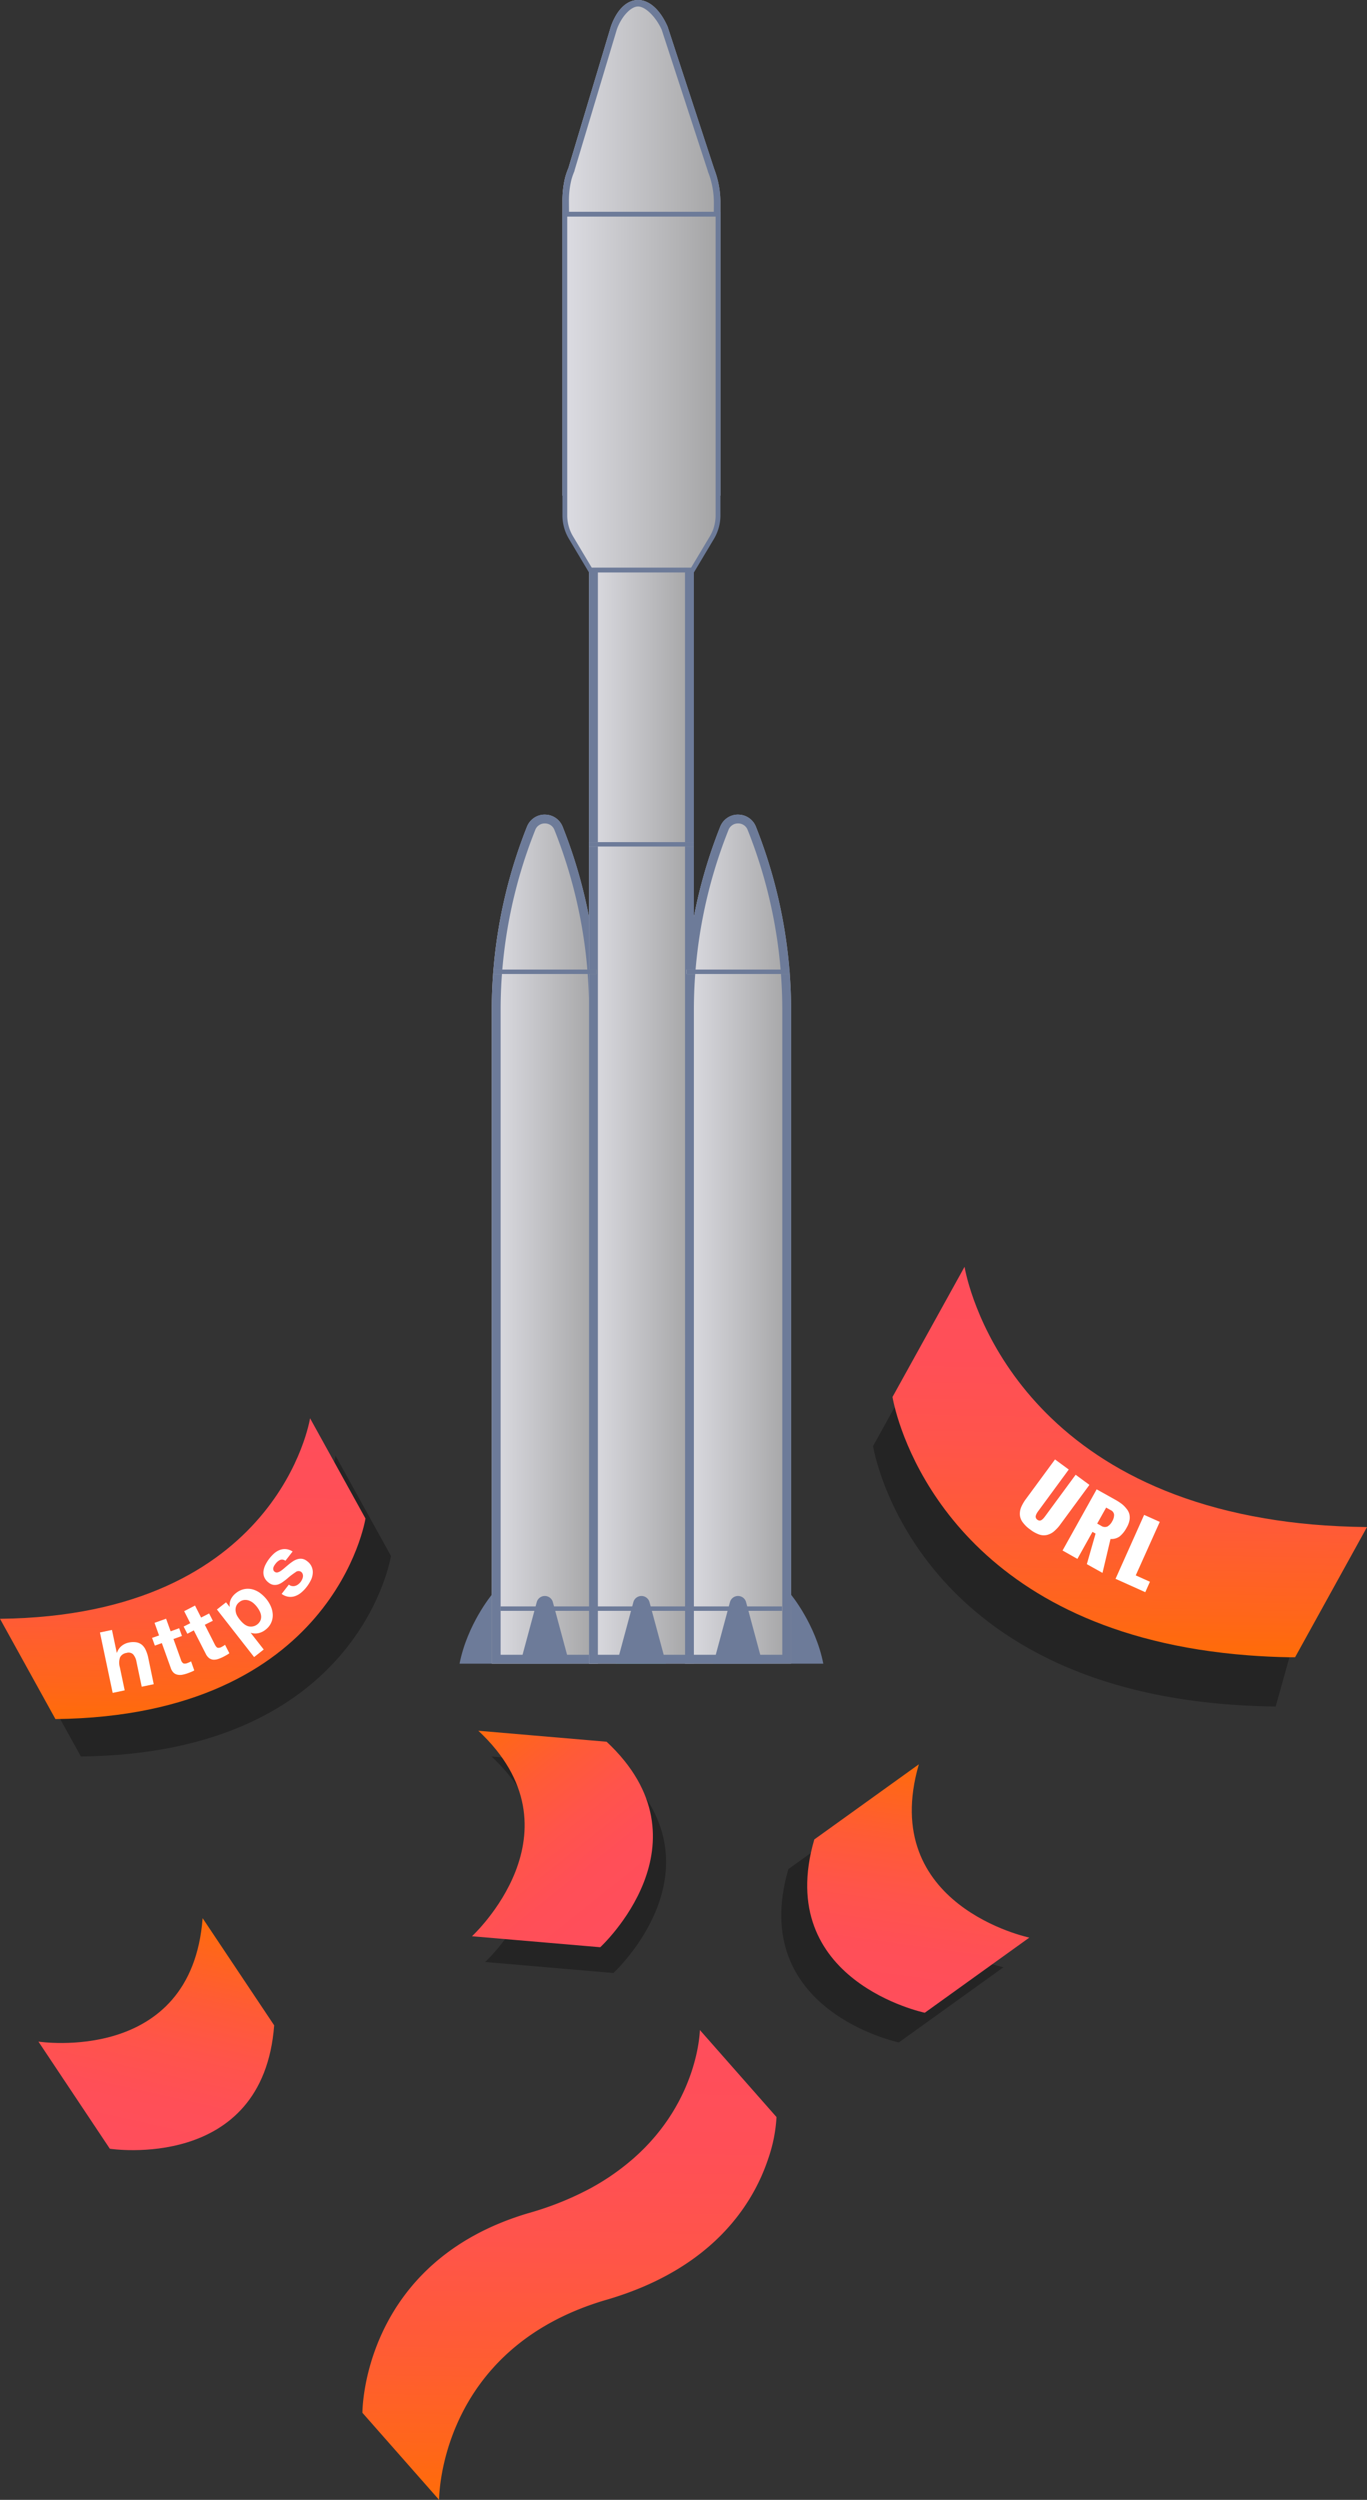 <svg xmlns="http://www.w3.org/2000/svg" xmlns:xlink="http://www.w3.org/1999/xlink" viewBox="0 0 569.13 1040.08"><rect x="0" y="0" width="569.13" height="1040.08" fill="#333333" stroke="none"/><defs><style>.cls-1{fill:#020202;opacity:0.3;}.cls-2{fill:url(#linear-gradient);}.cls-3{fill:#fff;}.cls-4{fill:url(#linear-gradient-2);}.cls-5{fill:url(#linear-gradient-3);}.cls-6{fill:url(#linear-gradient-4);}.cls-7{fill:url(#linear-gradient-5);}.cls-8{fill:url(#linear-gradient-6);}.cls-9{fill:url(#linear-gradient-7);}.cls-10{fill:#6d7b99;}.cls-11{fill:url(#linear-gradient-8);}.cls-12{fill:url(#linear-gradient-9);}.cls-13{fill:#00a551;}.cls-14{fill:url(#linear-gradient-10);}.cls-15{fill:url(#linear-gradient-11);}.cls-16{fill:url(#linear-gradient-12);}.cls-17{fill:url(#linear-gradient-13);}.cls-18{fill:url(#linear-gradient-14);}.cls-19{fill:url(#linear-gradient-15);}</style><linearGradient id="linear-gradient" x1="77.33" y1="589.06" x2="74.83" y2="716.24" gradientUnits="userSpaceOnUse"><stop offset="0.03" stop-color="#ff4e5b"/><stop offset="0.24" stop-color="#ff4f57"/><stop offset="0.45" stop-color="#ff544b"/><stop offset="0.67" stop-color="#ff5b36"/><stop offset="0.89" stop-color="#ff661a"/><stop offset="1" stop-color="#ff6c08"/></linearGradient><linearGradient id="linear-gradient-2" x1="471.91" y1="528.4" x2="468.77" y2="688.15" xlink:href="#linear-gradient"/><linearGradient id="linear-gradient-3" x1="1543.67" y1="906.79" x2="1541.67" y2="1008.79" gradientTransform="translate(1386.62 2091.79) rotate(-168.52)" xlink:href="#linear-gradient"/><linearGradient id="linear-gradient-4" x1="971.05" y1="689.87" x2="969.05" y2="791.87" gradientTransform="matrix(-0.77, 0.64, -0.64, -0.77, 1444.31, 711.89)" xlink:href="#linear-gradient"/><linearGradient id="linear-gradient-5" x1="342.59" y1="363.27" x2="340.58" y2="465.27" gradientTransform="matrix(0.99, 0.16, 0.16, -0.99, -19.22, 1140.93)" xlink:href="#linear-gradient"/><linearGradient id="linear-gradient-6" x1="239.03" y1="843.57" x2="235.14" y2="1041.11" xlink:href="#linear-gradient"/><linearGradient id="linear-gradient-7" x1="247.94" y1="47.91" x2="274.6" y2="47.91" gradientUnits="userSpaceOnUse"><stop offset="0" stop-color="#dcdce2"/><stop offset="1" stop-color="#a4a4a5"/></linearGradient><linearGradient id="linear-gradient-8" x1="204.73" y1="515.54" x2="248.92" y2="515.54" xlink:href="#linear-gradient-7"/><linearGradient id="linear-gradient-9" x1="285.19" y1="515.54" x2="329.37" y2="515.54" xlink:href="#linear-gradient-7"/><linearGradient id="linear-gradient-10" x1="245.22" y1="455.92" x2="288.89" y2="455.92" xlink:href="#linear-gradient-7"/><linearGradient id="linear-gradient-11" x1="234.16" y1="103.11" x2="299.94" y2="103.11" xlink:href="#linear-gradient-7"/><linearGradient id="linear-gradient-12" x1="205.37" y1="404.32" x2="248.28" y2="404.32" xlink:href="#linear-gradient-7"/><linearGradient id="linear-gradient-13" x1="285.83" y1="404.32" x2="328.74" y2="404.32" xlink:href="#linear-gradient-7"/><linearGradient id="linear-gradient-14" x1="245.22" y1="351.29" x2="288.89" y2="351.29" xlink:href="#linear-gradient-7"/><linearGradient id="linear-gradient-15" x1="235.16" y1="163.14" x2="298.94" y2="163.14" xlink:href="#linear-gradient-7"/></defs><title>Asset 802z</title><g id="Layer_2" data-name="Layer 2"><g id="Art"><path class="cls-1" d="M33.68,730.8c116.29-1.31,129.09-83.43,129.09-83.43l-23.08-41.72s-12.8,82.12-129.08,83.44Z"/><path class="cls-2" d="M23.08,715.23c116.28-1.32,129.08-83.44,129.08-83.44l-23.07-41.71S116.28,672.2,0,673.51Z"/><path class="cls-3" d="M46.61,678.14l2,9.47.1,0a5.94,5.94,0,0,1,1.94-2.82,6.79,6.79,0,0,1,2.74-1.34,8.79,8.79,0,0,1,3.41-.15,4.89,4.89,0,0,1,2.34,1.09,6,6,0,0,1,1.54,2.14,14.79,14.79,0,0,1,1,3L64,700.72l-5,1.06L56.84,691.5a6.5,6.5,0,0,0-1.42-3.21,2.76,2.76,0,0,0-2.74-.58,3.55,3.55,0,0,0-2.7,1.84,6.92,6.92,0,0,0-.07,4.19l2,9.54-5,1.06L41.61,679.2Z"/><path class="cls-3" d="M74.59,677.43l1.16,3.22-3.53,1.27,3.12,8.67a2.52,2.52,0,0,0,1,1.48,2.53,2.53,0,0,0,1.77-.18c.27-.1.53-.2.77-.31a6.06,6.06,0,0,0,.67-.36L80.88,695a12.25,12.25,0,0,1-1.3.62c-.49.2-1,.39-1.45.56a14.75,14.75,0,0,1-2.17.6,5.06,5.06,0,0,1-2,0,3.3,3.3,0,0,1-1.66-.82,4.71,4.71,0,0,1-1.21-2l-3.71-10.34-2.91,1.05-1.16-3.22,2.91-1-1.88-5.26,4.81-1.72,1.89,5.25Z"/><path class="cls-3" d="M87.06,671.28l1.55,3.05L85.27,676l4.17,8.22q.59,1.15,1.17,1.35a2.56,2.56,0,0,0,1.74-.4c.25-.13.49-.27.72-.41a7.55,7.55,0,0,0,.62-.44l1.8,3.53a13,13,0,0,1-1.22.78c-.46.26-.92.51-1.37.74a15.11,15.11,0,0,1-2.08.87,5.47,5.47,0,0,1-1.95.29,3.42,3.42,0,0,1-1.74-.61,4.83,4.83,0,0,1-1.45-1.81l-5-9.79L78,679.74l-1.55-3,2.76-1.4-2.53-5L81.19,668l2.53,5Z"/><path class="cls-3" d="M94.11,666.65l1.47,1.87.06,0a5.68,5.68,0,0,1,.51-3.2,7.34,7.34,0,0,1,2.08-2.49,8,8,0,0,1,3.49-1.67,7.72,7.72,0,0,1,3.42.11,9.38,9.38,0,0,1,3.18,1.55,14.76,14.76,0,0,1,2.74,2.68,13.15,13.15,0,0,1,1.82,3.15,9.32,9.32,0,0,1,.68,3.35,7.5,7.5,0,0,1-.71,3.25,7.6,7.6,0,0,1-2.33,2.83,7.27,7.27,0,0,1-2.94,1.41,6.06,6.06,0,0,1-3.16-.15l-.06,0,5.43,6.95-4,3.15-15.48-19.8Zm14.33,7.53a4,4,0,0,0,.27-1.87,5.52,5.52,0,0,0-.59-1.95,11.42,11.42,0,0,0-1.18-1.86,10.53,10.53,0,0,0-1.54-1.59,5.93,5.93,0,0,0-1.79-1,4.41,4.41,0,0,0-1.94-.22,3.87,3.87,0,0,0-2,.86,4,4,0,0,0-1.34,1.71,4.17,4.17,0,0,0-.24,1.91,5.51,5.51,0,0,0,.59,2A11.38,11.38,0,0,0,99.94,674a10.46,10.46,0,0,0,1.54,1.58,5.47,5.47,0,0,0,1.75,1,4.36,4.36,0,0,0,5.21-2.41Z"/><path class="cls-3" d="M121.69,659.91a3,3,0,0,0,1.31-.12,3.71,3.71,0,0,0,1.2-.65,5.64,5.64,0,0,0,1-1,6.18,6.18,0,0,0,.58-1,3.58,3.58,0,0,0,.34-1.1,2.32,2.32,0,0,0-.08-1.08,1.85,1.85,0,0,0-.7-1,1.92,1.92,0,0,0-2.3.17,30.84,30.84,0,0,0-3.51,2.69c-.58.49-1.18.95-1.79,1.37a7.17,7.17,0,0,1-1.86,1,4.53,4.53,0,0,1-1.93.21,4,4,0,0,1-2-.86,5.66,5.66,0,0,1-1.92-2.35,5.13,5.13,0,0,1-.32-2.57,8,8,0,0,1,.83-2.63,15.5,15.5,0,0,1,1.58-2.51,15.28,15.28,0,0,1,2-2.16,7.8,7.8,0,0,1,2.32-1.43,5.85,5.85,0,0,1,2.57-.37,6.08,6.08,0,0,1,2.81,1l-3,3.86a2.25,2.25,0,0,0-2.27-.33,5.14,5.14,0,0,0-1.85,1.58,8.55,8.55,0,0,0-.53.77,3.25,3.25,0,0,0-.37.87,1.87,1.87,0,0,0,0,.88,1.4,1.4,0,0,0,.55.79,1.44,1.44,0,0,0,1.2.27,3.84,3.84,0,0,0,1.35-.62,15,15,0,0,0,1.51-1.18c.54-.46,1.09-.93,1.66-1.4s1.19-.94,1.81-1.36a7.13,7.13,0,0,1,1.91-.92,4.58,4.58,0,0,1,2-.17,4.4,4.4,0,0,1,2,.92,5.63,5.63,0,0,1,2.41,5.2,7.65,7.65,0,0,1-.8,2.81,16.33,16.33,0,0,1-1.65,2.66,15,15,0,0,1-2.18,2.32,8.16,8.16,0,0,1-2.53,1.53,5.93,5.93,0,0,1-2.78.36,6.18,6.18,0,0,1-3-1.21l3-3.87A2.74,2.74,0,0,0,121.69,659.91Z"/><path class="cls-1" d="M531.11,710c-151-1.71-167.62-108.34-167.62-108.34l30-54.17S396,651.44,547,653.15Z"/><path class="cls-4" d="M569.13,635.35,540,688.05l-.81,1.47-2.33,0c-5.9-.1-11.58-.38-17.07-.8-116.36-8.89-142.55-84.46-147.29-103.27-.68-2.7-.92-4.23-.92-4.23l30-54.17s13.37,85.75,125,104.68c6.3,1.07,12.9,1.93,19.84,2.54Q557.2,635.2,569.13,635.35Z"/><path class="cls-5" d="M84.36,798.08C79.7,859.26,16,849.42,16,849.42L45.73,894s63.76,9.84,68.42-51.34Z"/><path class="cls-1" d="M204.64,730.8c44.86,41.86-2.65,85.5-2.65,85.5l53.4,4.58s47.52-43.64,2.65-85.5Z"/><path class="cls-6" d="M199.15,720.09c44.87,41.86-2.65,85.5-2.65,85.5l53.4,4.57s47.52-43.63,2.65-85.5Z"/><path class="cls-1" d="M371.76,746.39c-17.12,58.93,46,72.1,46,72.1l-43.53,31.27s-63.16-13.17-46-72.1Z"/><path class="cls-7" d="M382.55,734.05c-17.12,58.93,46,72.1,46,72.1l-43.53,31.27s-63.16-13.17-46-72.1Z"/><path class="cls-8" d="M323.29,880.82a63.58,63.58,0,0,1-3.54,17.58c-6.07,18.09-22.54,45.42-67.24,58.44-70.09,20.41-69.7,83.24-69.7,83.24l-31.92-36.22S150.5,941,220.6,920.62a127.62,127.62,0,0,0,24.92-10A98.42,98.42,0,0,0,264,897.79c27-23.88,27.38-53.19,27.38-53.19l27.72,31.46Z"/><rect class="cls-9" x="247.94" y="47.21" width="26.67" height="1.41"/><polygon class="cls-10" points="274.61 47.21 247.94 47.21 247.94 48.62 274.61 48.62 274.61 47.21 274.61 47.21"/><path class="cls-11" d="M248.92,692.18H204.73V420.42a206.82,206.82,0,0,1,14.68-76.49h0a8,8,0,0,1,14.83,0h0a206.62,206.62,0,0,1,14.68,76.49Z"/><path class="cls-10" d="M226.83,342.6a4.19,4.19,0,0,1,4,2.7,202.15,202.15,0,0,1,14.41,75.12V688.48H208.43V420.42a202,202,0,0,1,14.42-75.12,4.17,4.17,0,0,1,4-2.7Zm0-3.7a7.88,7.88,0,0,0-7.42,5h0a206.81,206.81,0,0,0-14.67,76.49V692.18h44.18V420.42a206.62,206.62,0,0,0-14.68-76.49h0a7.86,7.86,0,0,0-7.41-5Z"/><path class="cls-10" d="M204.73,692.18V663.52s-10.18,12.29-13.4,28.66Z"/><path class="cls-10" d="M329.37,692.18V663.52s10.19,12.29,13.4,28.66Z"/><path class="cls-12" d="M329.37,692.18H285.19V420.42a206.62,206.62,0,0,1,14.68-76.49h0a8,8,0,0,1,14.83,0h0a206.81,206.81,0,0,1,14.67,76.49Z"/><path class="cls-10" d="M307.28,342.6a4.18,4.18,0,0,1,4,2.7,202,202,0,0,1,14.42,75.12V688.48H288.89V420.42A202.15,202.15,0,0,1,303.3,345.3a4.19,4.19,0,0,1,4-2.7Zm0-3.7a7.85,7.85,0,0,0-7.41,5h0a206.62,206.62,0,0,0-14.68,76.49V692.18h44.18V420.42a206.81,206.81,0,0,0-14.67-76.49h0a7.88,7.88,0,0,0-7.42-5Z"/><path class="cls-13" d="M256.42,692.18H277L270,666.57a3.48,3.48,0,0,0-6.71,0Z"/><rect class="cls-14" x="245.22" y="219.67" width="43.67" height="472.5"/><path class="cls-10" d="M245.22,219.67v472.5h43.67V219.67Zm40,468.81H248.92V223.37h36.27Z"/><path class="cls-15" d="M298.28,73c-.29-.94-.63-1.9-1-2.9L277.94,11.06c-6.51-14.74-18.42-14.74-23.62,0L236.66,69.89A30.33,30.33,0,0,0,235.25,74a40.09,40.09,0,0,0-1.09,9.7V206.22h65.78V84.75A39.24,39.24,0,0,0,298.28,73Z"/><path class="cls-10" d="M265.64,2.7c3.06,0,7.44,4.32,9.85,9.68l19.24,58.91,0,.13.05.12c.35.85.65,1.7.93,2.59a36,36,0,0,1,1.5,10.62l-1,117.77H237.86l-1-118.78a36.56,36.56,0,0,1,1-8.81,26.37,26.37,0,0,1,1.25-3.63l.07-.17,0-.17L256.83,12.2c1.9-5.32,5.81-9.5,8.81-9.5Zm0-2.7c-4.44,0-8.72,3.69-11.32,11.06L236.66,69.89A30.33,30.33,0,0,0,235.25,74a40.09,40.09,0,0,0-1.09,9.7V206.22h65.78V84.75A39.24,39.24,0,0,0,298.28,73c-.29-.94-.63-1.9-1-2.9L277.94,11.06C274.69,3.69,270.08,0,265.64,0Z"/><rect class="cls-16" x="205.37" y="403.39" width="42.91" height="1.85"/><polygon class="cls-10" points="248.28 403.39 205.37 403.39 205.37 405.24 248.28 405.24 248.28 403.39 248.28 403.39"/><rect class="cls-17" x="285.83" y="403.39" width="42.91" height="1.85"/><polygon class="cls-10" points="328.74 403.39 285.83 403.39 285.83 405.24 328.74 405.24 328.74 403.39 328.74 403.39"/><rect class="cls-18" x="245.22" y="350.36" width="43.67" height="1.85"/><polygon class="cls-10" points="288.89 350.37 245.22 350.37 245.22 352.21 288.89 352.21 288.89 350.37 288.89 350.37"/><rect class="cls-10" x="208.36" y="668.36" width="117.24" height="1.85"/><path class="cls-10" d="M216.56,692.18h20.53l-6.91-25.61a3.48,3.48,0,0,0-6.71,0Z"/><path class="cls-10" d="M297,692.18h20.52l-6.9-25.61a3.48,3.48,0,0,0-6.71,0Z"/><path class="cls-10" d="M256.79,692.18h20.53l-6.91-25.61a3.48,3.48,0,0,0-6.71,0Z"/><path class="cls-19" d="M245.79,237.16l-8.07-13.48a18.09,18.09,0,0,1-2.56-9.26V89.12h63.78v125.3a18.08,18.08,0,0,1-2.55,9.26l-8.07,13.48Z"/><path class="cls-10" d="M297.94,90.12v124.3a17,17,0,0,1-2.41,8.74l-7.78,13h-41.4l-7.77-13a17,17,0,0,1-2.42-8.74V90.12h61.78m2-2H234.16v126.3a19.09,19.09,0,0,0,2.7,9.77l8.36,14h43.67l8.36-14a19.08,19.08,0,0,0,2.69-9.77V88.12Z"/><path class="cls-3" d="M428.85,636.33a13.14,13.14,0,0,1-3.08-3,5.89,5.89,0,0,1-1.16-3.05,7.16,7.16,0,0,1,.53-3.18,16.67,16.67,0,0,1,2.05-3.51l12.05-16.38,5.72,4.2L432.2,628.78a9.38,9.38,0,0,0-.56.86,4.63,4.63,0,0,0-.37.86,1.41,1.41,0,0,0,0,1,1.62,1.62,0,0,0,.61.79,1.68,1.68,0,0,0,.94.36,1.52,1.52,0,0,0,.9-.3,5,5,0,0,0,.71-.63c.19-.21.4-.47.64-.79l12.76-17.35,5.73,4.22-12.05,16.38a16.08,16.08,0,0,1-2.75,3,7.16,7.16,0,0,1-2.87,1.45,5.83,5.83,0,0,1-3.26-.19A13.68,13.68,0,0,1,428.85,636.33Z"/><path class="cls-3" d="M442.38,645.1l14.2-25.45,7.6,4.24a24.79,24.79,0,0,1,2.79,1.78,11.86,11.86,0,0,1,2,2,6.05,6.05,0,0,1,1.21,2.23,6.3,6.3,0,0,1,.08,2.58,9.45,9.45,0,0,1-1.14,3,12.33,12.33,0,0,1-2.92,3.73,5.87,5.87,0,0,1-3.85,1.09l-3.34,14.12-6.52-3.64,3.64-12.72-1.29-.72-6.28,11.25Zm14.42-11.2,1.63.91a2.75,2.75,0,0,0,2.62.31,5.23,5.23,0,0,0,2-2.18,5.14,5.14,0,0,0,.79-2.73,2.36,2.36,0,0,0-1.38-1.89l-1.93-1.08Z"/><path class="cls-3" d="M464.44,656.88l11.9-26.6,6.51,2.91-10,22.26,5.91,2.65-1.94,4.34Z"/></g></g></svg>